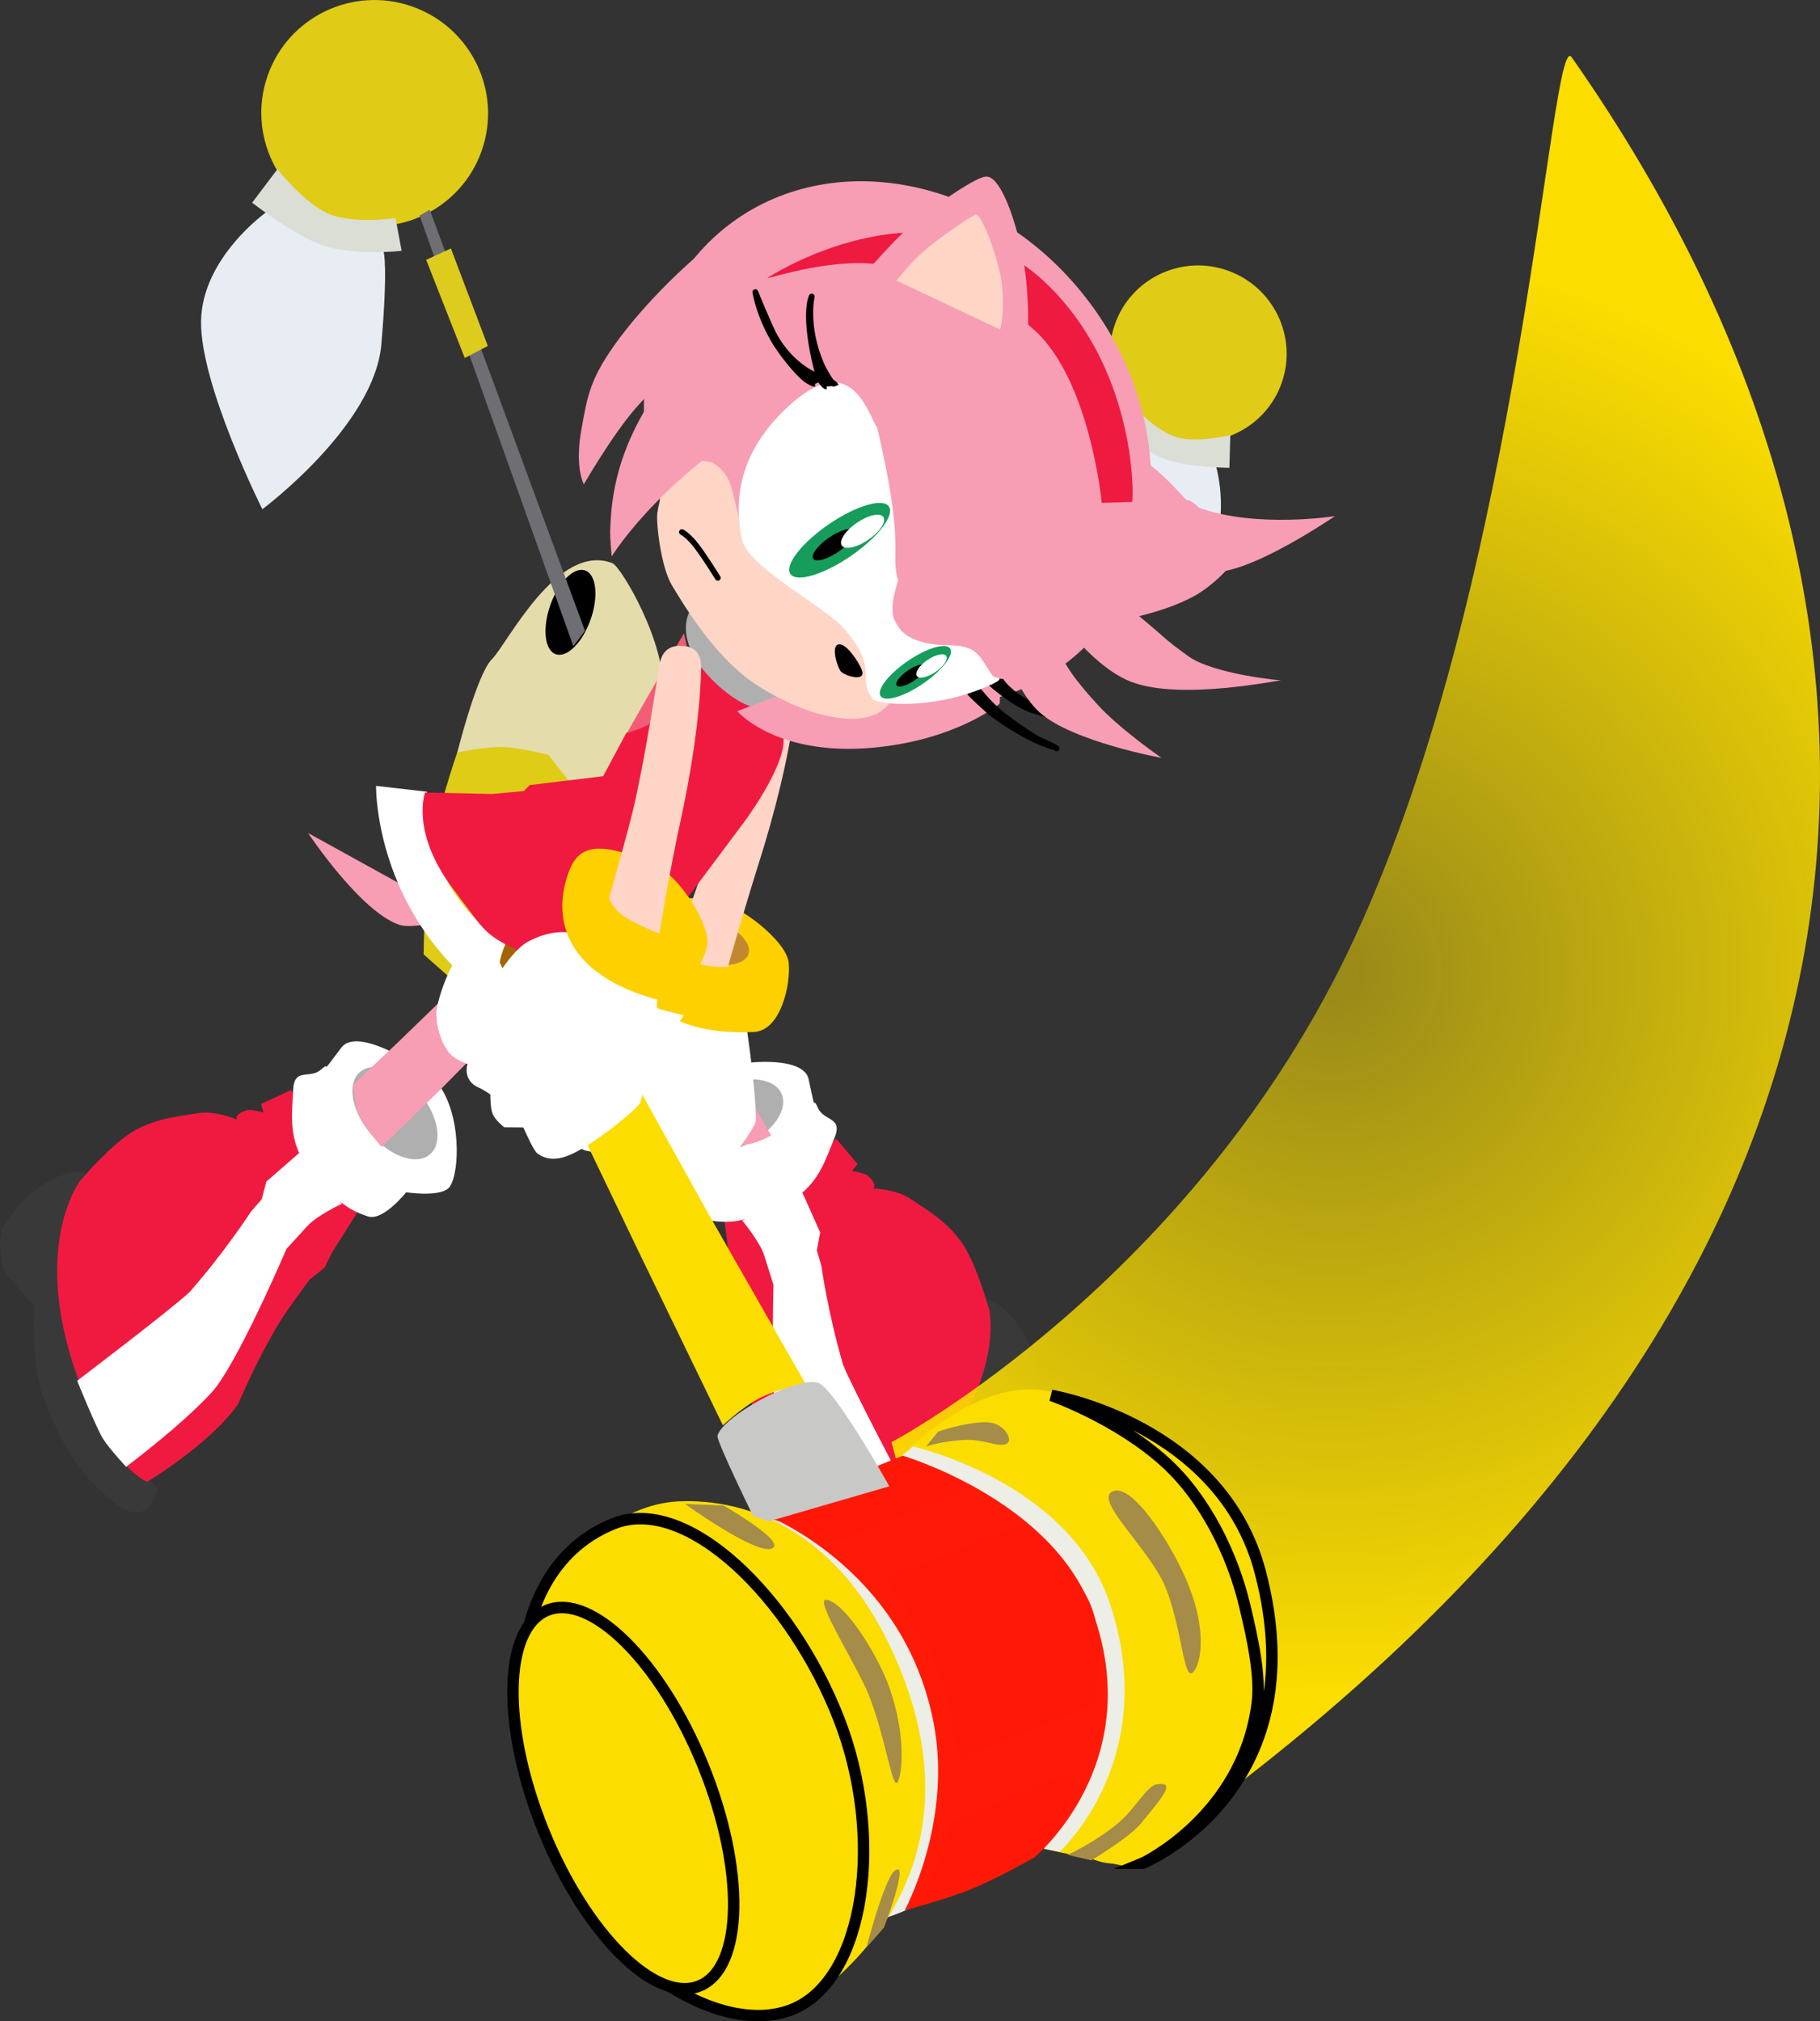 <svg version="1.1" xmlns="http://www.w3.org/2000/svg" xmlns:xlink="http://www.w3.org/1999/xlink" width="39.786" height="44.185" viewBox="0,0,39.786,44.185"><rect x="0" y="0" width="39.786" height="44.185" fill="#333333" stroke="none"/><defs><radialGradient cx="256.177" cy="183.59" r="15.771" gradientUnits="userSpaceOnUse" id="color-1"><stop offset="0" stop-color="#fadd00" stop-opacity="0.502"/><stop offset="1" stop-color="#fbdd00"/></radialGradient></defs><g transform="translate(-227.06,-162.345)"><g data-paper-data="{&quot;isPaintingLayer&quot;:true}" fill-rule="nonzero" stroke-miterlimit="10" stroke-dasharray="" stroke-dashoffset="0" style="mix-blend-mode: normal"><path d="M240.181,181.221c0,0 -3.616,1.6 -4.397,1.338c-0.848,-0.286 -1.99,-2.005 -1.99,-2.005l2.281,1.259l2.872,-1.095l1.234,0.502z" data-paper-data="{&quot;index&quot;:null}" fill="#f79db4" stroke="none" stroke-width="0" stroke-linecap="butt" stroke-linejoin="miter"/><g data-paper-data="{&quot;index&quot;:null}" stroke-width="0" stroke-linecap="butt" stroke-linejoin="miter"><g data-paper-data="{&quot;index&quot;:null}"><path d="M252.619,171.892c-1.007,-0.353 -1.539,-1.452 -1.188,-2.456c0.351,-1.004 1.453,-1.532 2.46,-1.179c1.007,0.353 1.539,1.452 1.188,2.456c-0.351,1.004 -1.453,1.532 -2.46,1.179z" fill="#e0cb17" stroke="none"/><path d="M252.719,171.821c-0.622,-0.218 -0.951,-0.897 -0.734,-1.517c0.217,-0.62 0.898,-0.946 1.52,-0.728c0.622,0.218 0.951,0.897 0.734,1.517c-0.217,0.62 -0.898,0.946 -1.52,0.728z" fill="#e0cb17" stroke="#000000"/><path d="M250.541,176.546c0,0 -0.607,-2.297 0.166,-3.459c0.744,-1.119 0.956,-1.26 0.956,-1.26l1.98,0.709c0,0 0.379,1.295 -0.287,2.157c-0.667,0.862 -2.815,1.853 -2.815,1.853z" fill="#e8edf4" stroke="#000000"/><path d="M252.548,172.391c-0.55,-0.195 -1.115,-0.768 -1.115,-0.768l0.428,-0.369c0,0 0.492,0.525 0.93,0.651c0.437,0.126 1.164,-0.048 1.164,-0.048l-0.02,0.715c0,0 -0.905,-0.009 -1.387,-0.18z" fill="#dbded5" stroke="#000000"/></g><g data-paper-data="{&quot;index&quot;:null}" stroke="none"><path d="M245.685,174.765c-0.138,0.394 -0.404,0.66 -0.594,0.593c-0.19,-0.066 -0.232,-0.44 -0.094,-0.834c0.138,-0.394 0.404,-0.66 0.594,-0.593c0.19,0.066 0.232,0.44 0.094,0.834z" fill="#000000"/><path d="M242.521,178.445c0.198,0.069 0.222,2.353 0.222,2.353c0,0 -1.101,-0.033 -1.299,-0.102c-0.198,-0.069 -0.131,-1.325 -0.07,-1.499c0.061,-0.173 0.95,-0.821 1.148,-0.752z" fill="#807d5a"/><path d="M244.944,175.063l0.008,-0.328l6.542,-3.958l0.074,0.186z" fill="#6e6e73"/><path d="M250.802,171.068l0.209,0.415l-1.558,0.897l-0.18,-0.405z" fill="#ddcb1e"/></g></g><g data-paper-data="{&quot;index&quot;:null}" stroke-width="0" stroke-linecap="butt" stroke-linejoin="miter"><g data-paper-data="{&quot;index&quot;:null}"><path d="M232.911,163.998c0.451,-1.288 1.864,-1.965 3.156,-1.512c1.292,0.452 1.975,1.863 1.524,3.151c-0.451,1.288 -1.864,1.965 -3.156,1.512c-1.292,-0.452 -1.975,-1.863 -1.524,-3.151z" fill="#e0cb17" stroke="none"/><path d="M234.392,166.996c-0.798,-0.28 -1.22,-1.151 -0.941,-1.946c0.278,-0.796 1.151,-1.214 1.95,-0.934c0.798,0.28 1.22,1.151 0.941,1.946c-0.278,0.795 -1.151,1.214 -1.95,0.934z" fill="#e0cb17" stroke="#000000"/><path d="M231.455,169.367c0.021,-1.397 1.438,-2.393 1.438,-2.393l2.553,0.873c0,0 0.099,0.311 -0.05,2.028c-0.155,1.783 -2.601,3.601 -2.601,3.601c0,0 -1.361,-2.713 -1.34,-4.11z" fill="#e8edf4" stroke="#000000"/><path d="M234.107,167.705c-0.62,-0.214 -1.535,-0.929 -1.535,-0.929l0.553,-0.733c0,0 0.59,0.756 1.128,0.98c0.539,0.224 1.453,0.091 1.453,0.091l0.134,0.713c0,0 -1.025,0.122 -1.733,-0.122z" fill="#dbded5" stroke="#000000"/></g><g data-paper-data="{&quot;index&quot;:null}" stroke="none"><path d="M237.814,176.755c0.334,-0.332 1.427,-2.563 2.633,-2.1c0.187,0.072 1.218,1.808 1.093,2.873c-0.169,1.449 -1.553,2.33 -1.553,2.33l-2.934,-1.048c0,0 0.427,-1.724 0.761,-2.056z" fill="#e4dcaa"/><path d="M239.851,174.815c0.244,0.085 0.298,0.564 0.121,1.07c-0.177,0.506 -0.518,0.846 -0.762,0.761c-0.244,-0.085 -0.298,-0.564 -0.121,-1.07c0.177,-0.506 0.518,-0.846 0.762,-0.761z" fill="#000000"/><path d="M236.475,180.923c0.141,-0.849 0.579,-2.127 0.579,-2.127c0,0 0.649,-0.139 1.028,-0.12c0.379,0.019 0.966,0.17 0.966,0.17l0.903,1.148c0,0 -0.792,2.888 -0.907,3.254c-0.23,0.736 -1.768,0.806 -1.768,0.806l-0.955,-0.846c0,0 0.012,-1.436 0.153,-2.285z" fill="#dfcc17"/><path d="M237.212,183.98c0,0 1.851,-2.271 2.105,-2.182c0.254,0.089 0.627,1.45 0.549,1.672c-0.078,0.222 -1.016,1.535 -1.27,1.446c-0.254,-0.089 -1.384,-0.937 -1.384,-0.937z" fill="#807d5a"/><path d="M236.232,167.057l0.223,-0.127l3.393,9.204l-0.255,0.336z" fill="#6e6e73"/><path d="M237.724,169.908l-0.504,0.262l-0.844,-2.145l0.541,-0.249z" fill="#ddcb1e"/></g></g><g data-paper-data="{&quot;index&quot;:null}" stroke="none" stroke-width="0" stroke-linecap="butt" stroke-linejoin="miter"><g><path d="M245.767,195.766c0,0 1.681,-1.69 2.203,-2.592c0.424,-0.731 0.698,-2.418 0.698,-2.418c0,0 0.863,0.262 1.114,1.764c0.071,0.422 -0.446,0.975 -0.446,0.975l-0.899,0.397c0,0 -0.513,1.219 -0.941,1.643c-0.72,0.715 -1.32,1.217 -2.388,1.498c-1.068,0.28 -0.795,-0.662 -0.795,-0.662l1.453,-0.605z" fill="#393939"/><path d="M242.899,189.037l2.445,-1.797l0.464,0.553l-0.125,0.147c0,0 0.291,0.052 0.347,0.104c0.246,0.228 0.106,0.28 0.106,0.28c0,0 0.514,0.012 0.84,0.235c0.326,0.223 0.776,0.477 1.103,0.939c0.326,0.462 0.607,1.48 0.607,1.48c0,0 0.488,2.136 -2.536,4.63c-0.895,0.738 -1.565,0.729 -1.565,0.729c0,0 -0.901,-1.323 -1.087,-2.379c0.02,-1.006 -0.021,-1.467 -0.056,-1.896c-0.029,-0.348 -0.215,-1.236 -0.215,-1.236l-0.188,-0.378l-0.007,-0.362z" fill="#f01a40"/><path d="M242.364,185.832c0.361,-0.241 2.239,-0.518 2.372,0.102c0.185,0.866 0.067,0.312 0.201,0.623c0.134,0.311 0.566,0.191 0.359,0.679c-0.169,0.399 -0.32,0.937 -0.824,1.274c-0.976,0.504 -1.306,0.589 -1.82,0.526c-0.344,-0.042 -0.533,-0.831 -0.533,-0.831c0,0 -0.669,-0.192 -0.797,-0.462c-0.128,-0.27 0.31,-1.422 1.043,-1.912z" fill="#ffffff"/><path d="M243.77,189.8c-0.091,-0.304 -0.483,-0.773 -0.483,-0.773l1.299,-0.645l0.403,0.903l-0.072,0.394l0.097,0.332c0,0 0.144,1.032 0.475,2.163c0.157,0.421 1.413,2.803 1.413,2.803c0,0 -0.84,0.785 -1.065,0.922c-0.218,0.134 -0.698,0.331 -0.698,0.331c0,0 -0.705,-1.302 -1.01,-2.262c-0.248,-0.779 -0.16,-3.534 -0.16,-3.534c0,0 -0.182,-0.576 -0.199,-0.634z" fill="#ffffff"/></g><path d="M242.778,186.11c0.592,-0.273 1.203,-0.212 1.364,0.137c0.161,0.349 -0.189,0.854 -0.781,1.127c-0.592,0.273 -1.203,0.212 -1.364,-0.137c-0.161,-0.349 0.189,-0.854 0.781,-1.127z" fill="#afafaf"/></g><path d="M240.84,181.954l1.927,3.214l1.15,1.997c0,0 -0.329,0.191 -0.592,0.204c-0.262,0.013 -0.682,-0.049 -0.682,-0.049l-1.23,-1.879l-1.743,-2.993z" data-paper-data="{&quot;index&quot;:null}" fill="#f79db4" stroke="none" stroke-width="0" stroke-linecap="butt" stroke-linejoin="miter"/><g data-paper-data="{&quot;index&quot;:null}" stroke="none" stroke-width="0" stroke-linecap="butt" stroke-linejoin="miter"><g><path d="M229.441,193.722l1.062,1.162c0,0 -0.15,0.97 -1,0.265c-0.85,-0.705 -1.181,-1.413 -1.533,-2.365c-0.209,-0.565 -0.16,-1.886 -0.16,-1.886l-0.648,-0.739c0,0 -0.235,-0.719 0.008,-1.072c0.861,-1.255 1.755,-1.129 1.755,-1.129c0,0 -0.463,1.645 -0.387,2.486c0.093,1.039 0.904,3.279 0.904,3.279z" fill="#393939"/><path d="M234.316,189.728l-0.159,0.325l-0.329,0.263c0,0 -0.543,0.726 -0.716,1.03c-0.213,0.374 -0.444,0.775 -0.85,1.695c-0.614,0.879 -1.989,1.698 -1.989,1.698c0,0 -0.611,-0.274 -1.111,-1.321c-1.69,-3.537 -0.346,-5.267 -0.346,-5.267c0,0 0.684,-0.805 1.175,-1.086c0.491,-0.281 1.006,-0.321 1.396,-0.386c0.389,-0.065 0.861,0.142 0.861,0.142c0,0 -0.106,-0.106 0.214,-0.209c0.073,-0.024 0.358,0.052 0.358,0.052l-0.051,-0.186l0.654,-0.306l1.458,2.661z" fill="#f01a40"/><path d="M236.856,188.326c-0.23,0.19 -0.917,0.082 -0.917,0.082c0,0 -0.504,0.636 -0.834,0.528c-0.492,-0.16 -0.755,-0.376 -1.428,-1.245c-0.315,-0.519 -0.225,-1.07 -0.21,-1.503c0.019,-0.529 0.36,-0.238 0.612,-0.464c0.253,-0.226 -0.088,0.227 0.445,-0.48c0.382,-0.506 1.968,0.537 2.193,0.908c0.458,0.753 0.369,1.983 0.139,2.173z" fill="#ffffff"/><path d="M233.769,189.156c-0.04,0.045 -0.447,0.491 -0.447,0.491c0,0 -1.082,2.535 -1.636,3.137c-0.682,0.741 -1.87,1.625 -1.87,1.625c0,0 -0.352,-0.381 -0.493,-0.595c-0.146,-0.22 -0.576,-1.286 -0.576,-1.286c0,0 2.144,-1.63 2.463,-1.945c0.777,-0.886 1.343,-1.761 1.343,-1.761l0.228,-0.26l0.101,-0.388l0.746,-0.649l0.906,1.133c0,0 -0.553,0.259 -0.764,0.497z" fill="#ffffff"/></g><path d="M236.225,186.229c0.422,0.498 0.526,1.103 0.233,1.351c-0.293,0.249 -0.873,0.047 -1.295,-0.451c-0.422,-0.498 -0.526,-1.103 -0.233,-1.351c0.293,-0.249 0.873,-0.047 1.295,0.451z" fill="#afafaf"/></g><path d="M242.011,176.188l0.164,0.73c0,0 -0.175,0.796 -0.413,1.065c-0.225,0.253 -1.05,0.478 -1.05,0.478z" data-paper-data="{&quot;index&quot;:null}" fill="#f25c76" stroke="none" stroke-width="0" stroke-linecap="butt" stroke-linejoin="miter"/><path d="M239.605,183.207l-2.908,2.947l-1.295,1.263c0,0 -0.371,-0.424 -0.484,-0.673c-0.113,-0.249 -0.135,-0.689 -0.135,-0.689l0.982,-0.93l2.712,-2.629z" data-paper-data="{&quot;index&quot;:null}" fill="#f79db4" stroke="none" stroke-width="0" stroke-linecap="butt" stroke-linejoin="miter"/><g data-paper-data="{&quot;index&quot;:null}" stroke="none" stroke-width="0" stroke-linecap="butt" stroke-linejoin="miter"><path d="M243.585,186.836c0.002,0.141 -0.646,1.027 -0.994,1.378c-0.19,0.192 -0.542,0.552 -0.962,0.381c-0.107,-0.044 -0.461,-0.483 -0.461,-0.483l-0.422,0.115c0,0 -0.241,-0.099 -0.336,-0.225c-0.095,-0.126 -0.168,-0.411 -0.168,-0.411c0,0 -0.169,-0.06 -0.296,-0.078c-0.415,-0.059 -0.394,-0.451 -0.394,-0.451c0,0 -0.306,-0.008 -0.483,-0.141c-0.281,-0.21 -0.489,-0.61 -0.524,-0.852c-0.061,-0.411 0.044,-1.563 0.404,-1.704c0.561,-0.219 0.748,0.498 0.748,0.498c0,0 0.168,-0.606 0.443,-0.868c0.424,-0.404 0.802,-0.435 0.802,-0.435l2.39,0.921c0,0 0.239,1.466 0.253,2.354z" fill="#ffffff"/><g><path d="M242.612,182.013c0.587,0.063 1.635,0.9 1.688,1.368c0.053,0.468 -0.169,1.496 -0.758,1.523c-2.153,0.098 -2.753,-1.016 -2.773,-1.994c-0.013,-0.639 0.191,-1.072 1.844,-0.896z" fill="#fed000"/><path d="M242.636,182.434c0.517,0.171 0.869,0.513 0.786,0.765c-0.083,0.252 -0.57,0.318 -1.087,0.147c-0.517,-0.171 -0.869,-0.513 -0.786,-0.765c0.083,-0.252 0.57,-0.318 1.087,-0.147z" fill="#c28830"/><path d="M244.448,177.739c-0.135,1.175 -0.495,2.507 -0.77,3.377c-0.392,1.243 -0.705,2.362 -0.705,2.362c0,0 -0.542,0.045 -0.796,-0.157c-0.254,-0.202 -0.36,-0.233 -0.36,-0.233c0,0 0.689,-1.935 0.847,-2.436c0.259,-0.823 0.546,-1.879 0.848,-3.093c0.076,-0.304 0.278,-0.441 0.592,-0.377c0.211,0.043 0.389,0.169 0.345,0.558z" fill="#fed5c7"/></g></g><path d="M251.929,202.948c-2.737,1.428 -5.379,-9.078 -5.379,-9.078c0,0 6.63,-3.508 10.113,-11.004c3.703,-7.97 4.285,-19.939 4.754,-19.27c8.75,12.477 7.834,27.376 -9.488,39.352z" data-paper-data="{&quot;index&quot;:null}" fill="url(#color-1)" stroke="none" stroke-width="NaN" stroke-linecap="butt" stroke-linejoin="miter"/><path d="M241.342,185.551c0,0 -1.095,-0.186 -1.683,-0.408c-4.457,-1.586 -4.378,-5.619 -4.378,-5.619l1.114,0.128c0,0 -0.516,3.048 4.034,4.471c0.444,0.139 1.579,0.416 1.579,0.416z" data-paper-data="{&quot;index&quot;:null}" fill="#ffffff" stroke="none" stroke-width="0" stroke-linecap="butt" stroke-linejoin="miter"/><g data-paper-data="{&quot;index&quot;:null}" stroke-linecap="butt" stroke-linejoin="miter"><path d="M249.882,202.76l-3.19,-8.505c0,0 1.952,-2.179 3.75,-1.35c1.703,0.786 2.799,1.746 3.602,3.582c2.09,4.782 -2.171,6.7 -2.171,6.7z" fill="#fbdd00" stroke="none" stroke-width="0"/><path d="M250.399,202.891c0,0 0.592,-0.262 1.119,-0.706c0.352,-0.297 0.614,-0.799 0.822,-0.833c0.42,-0.068 0.187,0.217 -0.349,0.864c-0.25,0.302 -1.076,0.796 -1.076,0.796l-0.516,-0.121z" fill="#a58c48" stroke="#000000" stroke-width="0"/><path d="M253.106,198.921c-0.174,0.071 -0.227,-1.039 -0.564,-1.87c-0.337,-0.831 -1.552,-1.888 -1.175,-2.097c0.412,-0.229 1.244,1.059 1.606,1.88c0.54,1.225 0.307,2.017 0.133,2.088z" fill="#a58c48" stroke="#000000" stroke-width="0"/><path d="M247.308,193.961l0.259,-0.321c0,0 0.582,-0.202 1.027,-0.206c0.399,-0.004 0.549,0.32 0.523,0.4c-0.075,0.226 -0.48,-0.025 -0.925,-0.014c-0.481,0.012 -0.884,0.142 -0.884,0.142z" fill="#a58c48" stroke="#000000" stroke-width="0"/><path d="M247.347,198.964c1.258,3.356 -0.258,4.99 -0.258,4.99c0,0 0.218,-0.032 -0.334,0.193c-0.552,0.225 -0.305,0.071 -0.305,0.071c0,0 1.051,-1.91 0.641,-4.072c-0.652,-3.442 -3.758,-4.571 -3.758,-4.571l0.577,-0.146c0,0 2.541,1.144 3.438,3.536z" fill="#edeee6" stroke="none" stroke-width="0"/><path d="M247.019,193.965c0,0 3.422,0.76 4.309,3.445c1.124,3.403 -1.105,5.414 -1.105,5.414l-0.334,-0.065c0,0 1.311,-1.97 0.96,-4.112c-0.559,-3.41 -4.136,-4.428 -4.136,-4.428l0.306,-0.253z" fill="#edeee6" stroke="none" stroke-width="0"/><path d="M250.922,197.515c1.264,3.37 -1.255,5.437 -1.255,5.437c0,0 -0.823,0.465 -1.375,0.689c-0.552,0.225 -1.456,0.463 -1.456,0.463c0,0 1.049,-1.915 0.635,-4.087c-0.658,-3.456 -3.767,-4.594 -3.767,-4.594l3.088,-1.257c0,0 3.229,0.947 4.13,3.349z" fill="#ff1a07" stroke="none" stroke-width="0"/><path d="M249.461,195.641c0,0 1.098,0.964 1.443,1.794c0.346,0.829 0.08,2.175 0.08,2.175l-2.972,1.206c0,0 -0.242,-1.449 -0.501,-2.09c-0.267,-0.659 -1.111,-1.886 -1.111,-1.886z" fill="#ff1808" stroke="#000000" stroke-width="0"/><path d="M246.933,204.021c0,0 0.414,-0.495 0.595,-0.857c0.18,-0.362 0.323,-0.986 0.323,-0.986l2.753,-1.16c0,0 -0.078,0.782 -0.38,1.243c-0.302,0.46 -0.86,0.861 -1.05,0.938c-0.503,0.204 -2.241,0.822 -2.241,0.822z" fill="#ff1808" stroke="#000000" stroke-width="0"/><path d="M243.787,195.52c0,0 2.412,-1.053 3.006,-1.176c0.435,-0.09 1.525,0.506 1.525,0.506l-2.916,1.183c0,0 -0.411,-0.173 -0.682,-0.26c-0.272,-0.086 -0.932,-0.254 -0.932,-0.254z" fill="#ff1808" stroke="#000000" stroke-width="0"/><path d="M243.522,198.706c-0.504,-1.241 -3.101,-3.007 -3.101,-3.007c0,0 0.611,-0.501 1.497,-0.536c1.387,-0.055 3.419,0.545 4.677,3.335c2.399,5.319 -2.222,7.802 -2.222,7.802c0,0 -0.348,-6.352 -0.852,-7.593z" fill="#fbdd00" stroke="none" stroke-width="0"/><path d="M246.047,199.384c-0.262,-0.646 -1.196,-2.096 -0.926,-2.069c0.4,0.041 1.115,1.197 1.356,1.851c0.436,1.182 0.284,2.113 0.182,2.154c-0.103,0.042 -0.275,-1.104 -0.612,-1.936z" fill="#a58c48" stroke="#000000" stroke-width="0"/><path d="M246.616,203.241c0.344,-0.265 -0.232,1.241 -0.232,1.241l-0.385,0.437c0,0 0.397,-1.508 0.617,-1.678z" fill="#a58c48" stroke="#000000" stroke-width="0"/><path d="M243.932,196.196c-0.349,0.141 -1.894,-0.974 -1.894,-0.974l0.834,0.032c0,0 1.409,0.8 1.06,0.942z" fill="#a58c48" stroke="#000000" stroke-width="0"/><path d="M239.134,202.658c-1.176,-3.005 -0.899,-6.098 1.333,-7.003c1.6,-0.649 3.894,1.601 4.934,4.272c0.996,2.558 0.581,5.691 -1.019,6.341c-1.6,0.649 -4.225,-1.062 -5.225,-3.619z" fill="#fbdd00" stroke="#000000" stroke-width="0.25"/><path d="M242.351,205.757c-0.964,0.391 -2.492,-1.13 -3.411,-3.397c-0.92,-2.267 -0.883,-4.422 0.081,-4.814c0.964,-0.391 2.492,1.13 3.411,3.397c0.92,2.267 0.883,4.422 -0.081,4.813z" fill="#fbdd00" stroke="#000000" stroke-width="0.25"/><path d="M242.863,193.503l-1.82,-3.753l-3.059,-6.37c0,0 0.107,-0.54 0.318,-0.638c0.211,-0.098 0.821,-0.035 0.821,-0.035l3.407,6.143l2.134,3.737c0,0 -0.632,0.132 -0.995,0.317c-0.363,0.185 -0.807,0.599 -0.807,0.599z" fill="#fbdd00" stroke="none" stroke-width="0"/><path d="M243.521,195.48c0,0 -0.805,-1.644 -0.777,-1.75c0.106,-0.402 1.603,-1.261 2.18,-1.165c0.341,0.057 1.577,2.27 1.577,2.27l-2.641,0.768z" fill="#c8c8c6" stroke="none" stroke-width="0"/><path d="M252.043,203.073c0,0 2.184,-1.031 2.5,-3.487c0.077,-0.596 -0.095,-1.397 -0.274,-2.147c-0.267,-1.115 -0.864,-2.33 -1.719,-3.115c-1.057,-0.97 -2.507,-1.476 -2.507,-1.476c0,0 3.717,0.62 4.567,3.862c1.261,4.806 -2.567,6.363 -2.567,6.363z" fill="#fbdd00" stroke="#000000" stroke-width="0.25"/><path d="M237.984,183.38c0,0 0.107,-0.54 0.318,-0.638c0.211,-0.098 0.821,-0.035 0.821,-0.035l1.476,2.629c0,0 -0.248,0.224 -0.611,0.409c-0.363,0.185 -0.741,0.276 -0.741,0.276z" fill="#a56402" stroke="none" stroke-width="0"/></g><path d="M244.179,178.672c-0.112,0.653 -0.855,1.647 -0.855,1.647l-2.855,3.819c0,0 0.32,0.063 -1.235,-0.635c-1.703,-0.764 -1.39,-0.575 -2.262,-1.72c-0.946,-1.243 -0.619,-2.114 -0.619,-2.114l1.47,0.032l0.689,-0.064l0.125,-0.13l1.609,-0.195l0.505,-0.945c0,0 0.588,-0.121 0.916,-0.525c0.26,-0.32 0.498,-1.033 0.498,-1.033l1.24,0.067l0.334,0.157c0,0 0.539,1.056 0.438,1.64z" data-paper-data="{&quot;index&quot;:null}" fill="#f01a40" stroke="none" stroke-width="0" stroke-linecap="butt" stroke-linejoin="miter"/><path d="M242.13,175.722c0,0 1.388,0.608 1.762,0.954c0.373,0.346 0.363,1.017 0.363,1.017c0,0 -0.507,0.526 -1.482,-0.351c-1.048,-0.943 -0.642,-1.619 -0.642,-1.619z" data-paper-data="{&quot;index&quot;:null}" fill="#afafaf" stroke="none" stroke-width="0" stroke-linecap="butt" stroke-linejoin="miter"/><g data-paper-data="{&quot;index&quot;:null}" stroke="none" stroke-width="0" stroke-linecap="butt" stroke-linejoin="miter"><path d="M241.063,186.434c-0.034,0.131 -0.861,0.782 -1.273,1.017c-0.225,0.128 -0.642,0.37 -0.987,0.104c-0.088,-0.068 -0.302,-0.565 -0.302,-0.565l-0.419,-0.003c0,0 -0.197,-0.153 -0.253,-0.294c-0.055,-0.141 -0.049,-0.423 -0.049,-0.423c0,0 -0.14,-0.099 -0.253,-0.149c-0.368,-0.161 -0.247,-0.518 -0.247,-0.518c0,0 -0.28,-0.086 -0.41,-0.254c-0.206,-0.267 -0.294,-0.689 -0.265,-0.922c0.05,-0.395 0.443,-1.432 0.812,-1.469c0.574,-0.058 0.563,0.653 0.563,0.653c0,0 0.311,-0.516 0.633,-0.687c0.495,-0.264 0.853,-0.195 0.853,-0.195l1.969,1.466c0,0 -0.157,1.416 -0.373,2.239z" fill="#ffffff"/><path d="M242.515,183.03c-0.097,0.441 -0.615,1.306 -1.158,1.148c-1.984,-0.576 -2.185,-1.772 -1.901,-2.666c0.185,-0.584 0.505,-0.914 1.95,-0.244c0.513,0.238 1.206,1.322 1.11,1.762z" fill="#fed000"/><path d="M241.943,180.26c-0.267,1.221 -0.466,2.495 -0.466,2.495c0,0 -0.501,-0.197 -0.761,-0.369c-0.26,-0.171 -0.342,-0.407 -0.342,-0.407c0,0 0.452,-1.583 0.56,-2.076c0.177,-0.808 0.359,-1.841 0.543,-3.026c0.046,-0.297 0.228,-0.445 0.533,-0.411c0.205,0.023 0.386,0.128 0.377,0.503c-0.028,1.133 -0.257,2.436 -0.444,3.29z" fill="#fed5c7"/></g><g data-paper-data="{&quot;index&quot;:null}"><path d="M247.583,172.726c0,0 0.019,-1.339 -0.81,-1.9c-1.34,-0.906 -2.716,0.622 -2.716,0.622c0,0 0.816,-1.137 1.854,-1.073c0.685,0.042 1.034,0.166 1.405,0.771c0.416,0.678 0.266,1.58 0.266,1.58z" fill="#000000" stroke="none" stroke-width="0" stroke-linecap="butt" stroke-linejoin="miter"/><path d="M250.41,176.806c-2.266,1.776 -5.772,1.087 -7.832,-1.54c-2.06,-2.627 -1.893,-6.197 0.372,-7.973c2.266,-1.776 5.772,-1.087 7.832,1.54c2.06,2.627 1.893,6.197 -0.372,7.973z" fill="#f79eb4" stroke="none" stroke-width="0" stroke-linecap="butt" stroke-linejoin="miter"/><path d="M248.913,177.726c0.017,-0.005 -0.8,0.673 -2.323,0.908c-2.454,0.386 -3.413,-0.743 -3.413,-0.743l0.891,-0.34c0,0 2.315,0.157 3.075,0.078c0.76,-0.079 1.802,-0.645 1.801,-0.644" fill="#f79eb4" stroke="#f89db5" stroke-width="0" stroke-linecap="butt" stroke-linejoin="round"/><g fill="#ffd5c5" stroke="none" stroke-width="1" stroke-linecap="round" stroke-linejoin="round"><path d="M246.49,177.737c-0.348,0.423 -0.993,0.347 -1.479,0.225c-0.08,-0.02 -0.701,-0.177 -1.435,-0.661c-0.921,-0.607 -1.617,-1.816 -1.825,-2.157c-0.248,-0.407 -0.352,-1.395 -0.321,-1.588c0.221,-1.392 1.057,-1.135 1.181,-1.103c0.059,0.015 0.306,0.166 0.417,0.483c0.108,0.309 0.263,1.266 0.453,1.489c0.204,0.239 1.745,1.248 2.304,1.962c0.115,0.15 0.218,0.384 0.218,0.577c0,0.251 -0.05,0.666 0.315,0.717c0.059,0.008 0.21,0.01 0.172,0.056z"/><path d=""/></g><g fill="#000000" stroke="#000000" stroke-width="0.125" stroke-linecap="butt" stroke-linejoin="round"><path d="M248.419,177.411c0.055,0.036 0.214,0.288 0.567,0.571c0.231,0.171 0.463,0.341 0.709,0.489c0.147,0.089 0.321,0.139 0.463,0.233c0.005,0.003 -0.38,-0.139 -0.486,-0.191c-0.33,-0.163 -0.601,-0.332 -0.899,-0.547c-0.065,-0.047 -0.541,-0.48 -0.519,-0.493"/><path d="M248.922,177.183c-0.004,0.036 0.19,0.304 0.595,0.517c0.405,0.213 1.046,0.445 1.087,0.437c0.015,-0.003 -0.795,-0.183 -1.102,-0.317c-0.308,-0.134 -0.799,-0.535 -0.779,-0.546"/></g><g fill="#000000" stroke="none" stroke-width="1" stroke-linecap="round" stroke-linejoin="round"><path d="M245.432,177.012c-0.12,-0.21 -0.211,-0.642 0.022,-0.575c0.177,0.051 0.458,0.503 0.461,0.616c0.006,0.196 -0.421,0.05 -0.483,-0.041z"/><path d=""/></g><path d="M244.516,170.866c0.054,-0.017 -1.553,1.091 -2.233,1.652c-1.279,1.055 -1.852,1.991 -1.852,1.991c0,0 -0.036,-0.426 -0.033,-0.538c0.01,-0.345 0.038,-0.664 0.108,-1.004c0.164,-0.801 0.531,-1.544 1.011,-2.202c0.32,-0.439 2.023,-1.977 2.048,-1.968" fill="#f79eb4" stroke="#f89db5" stroke-width="0" stroke-linecap="butt" stroke-linejoin="round"/><path d="M243.531,168.703c-0.021,-0.002 -2.043,1.958 -2.565,2.553c-0.522,0.595 -1.143,1.676 -1.143,1.676c0,0 -0.204,-0.363 -0.054,-1.194c0.132,-0.734 0.182,-1.128 0.831,-1.998c0.842,-1.129 2.247,-2.361 2.641,-2.442" fill="#f79eb4" stroke="#f89db5" stroke-width="0" stroke-linecap="butt" stroke-linejoin="round"/><g fill="#ee1a40" stroke="none" stroke-width="1" stroke-linecap="round" stroke-linejoin="round"><path d="M251.145,173.338c-0.009,-0.103 -0.277,-2.698 -1.471,-3.775c-0.942,-0.849 -1.756,-1.048 -3.161,-1.393c-1.083,-0.266 -2.653,0.275 -2.681,0.254c-0.002,-0.002 3.435,-2.269 6.005,0.028c2.054,1.878 2.01,4.721 1.973,4.866"/><path d=""/></g><path d="M250.449,174.236c-0.029,-0.007 1.034,1.182 1.582,1.635c0.548,0.454 0.464,0.43 1.011,0.822c0.547,0.391 2.051,0.537 2.042,0.523c-0.012,-0.02 -2.21,0.458 -3.304,0.03c-1.094,-0.428 -2.072,-2.138 -2.109,-2.146" fill="#f79eb4" stroke="#f89db5" stroke-width="0" stroke-linecap="butt" stroke-linejoin="round"/><path d="M249.896,173.593c0.071,-0.044 1.662,-0.219 2.035,-0.154c0.373,0.065 0.936,-0.454 1.334,0.003c1.265,0.459 2.977,0.185 2.977,0.185c0,0 -2.371,1.628 -2.944,1.126c-0.794,-0.696 -2.716,-0.479 -2.846,-0.509" fill="#f79eb4" stroke="#f89db5" stroke-width="0" stroke-linecap="butt" stroke-linejoin="round"/><g stroke="none" stroke-width="1" stroke-linecap="round" stroke-linejoin="round"><g fill="#f79eb4"><path d="M245.968,168.296c0.268,-0.239 0.653,-0.751 1.184,-1.171c0.531,-0.419 1.249,-0.909 1.462,-0.92c0.278,-0.015 0.578,0.725 0.769,1.569c0.192,0.844 0.181,2.083 0.089,2.211"/></g><g fill="#ffd5c5"><path d="M246.656,168.477c0.06,-0.061 0.298,-0.395 0.683,-0.715c0.385,-0.32 1.02,-0.731 1.053,-0.731c0.132,-0 0.437,0.849 0.534,1.311c0.097,0.462 0.06,1.03 -0.004,1.207"/></g></g><g fill="#f79eb4" stroke="none" stroke-width="1" stroke-linecap="round" stroke-linejoin="round"><path d="M252.037,172.387c0.252,0.178 0.5,0.381 0.945,0.876c0.445,0.495 1.008,1.104 1.048,1.338c0.008,0.048 -0.427,0.538 -0.875,0.78c-0.7,0.378 -1.636,0.526 -1.652,0.528"/><path d=""/></g><path d="M246.69,175.042c-0.222,0.7 -0.092,0.85 0.016,1.015c0.184,0.284 0.656,0.397 1.119,0.395c0.662,-0.003 0.668,0.326 0.948,0.677c0.042,0.053 0.372,0.007 -0.177,0.24c-1.165,0.495 -2.353,0.376 -2.447,0.264c-0.378,-0.448 0.148,-0.641 -0.632,-1.538c-0.445,-0.511 -1.974,-1.268 -2.224,-1.901c-0.32,-1.365 0.324,-2.282 0.826,-2.796c1.511,-1.545 1.885,-0.075 2.12,0.307c0.622,2.662 0.272,2.651 0.452,3.336z" fill="#ffffff" stroke="none" stroke-width="0" stroke-linecap="butt" stroke-linejoin="miter"/><path d="M249.562,175.106c-0.002,-0.05 0.36,0.737 0.55,1.25c0.191,0.512 0.481,0.889 0.954,1.406c0.473,0.517 1.38,1.147 1.382,1.148c0.041,0.012 -1.941,-0.351 -2.652,-0.984c-0.71,-0.633 -0.959,-2.097 -0.963,-2.239" fill="#f79eb4" stroke="#f89db5" stroke-width="0" stroke-linecap="butt" stroke-linejoin="round"/><g fill="#000000" stroke="#000000" stroke-width="0.125" stroke-linecap="butt" stroke-linejoin="round"><path d="M245.129,170.793c-0.043,0.003 -0.148,-0.11 -0.199,-0.312c-0.329,-1.296 -0.125,-1.655 -0.125,-1.655c0,0 -0.149,0.647 0.204,1.472c0.069,0.161 0.191,0.351 0.223,0.388c0.031,0.035 0.083,0.045 0.1,0.095"/><path d="M244.878,170.738c0,0 -0.056,-0.002 -0.171,-0.079c-0.213,-0.142 -0.593,-0.633 -0.736,-0.885c-0.342,-0.602 -0.399,-1.045 -0.399,-1.045c0,0 0.303,0.747 0.423,0.965c0.368,0.656 0.895,0.864 0.973,0.887c0.035,0.01 0.119,0.021 0.142,0.045"/></g><g stroke="none" stroke-linecap="butt" stroke-linejoin="miter"><path d="M246.492,173.417c0.132,0.192 -0.243,0.678 -0.838,1.086c-0.595,0.407 -1.183,0.581 -1.315,0.389c-0.132,-0.192 0.243,-0.678 0.838,-1.086c0.595,-0.407 1.183,-0.581 1.315,-0.389z" fill="#169c5b" stroke-width="NaN"/><path d="M245.736,173.943c0.058,0.085 -0.097,0.291 -0.345,0.461c-0.248,0.17 -0.497,0.239 -0.554,0.155c-0.058,-0.085 0.097,-0.291 0.345,-0.461c0.248,-0.17 0.497,-0.239 0.554,-0.155z" fill="#000000" stroke-width="0"/><path d="M245.79,173.774c0.251,-0.172 0.512,-0.229 0.581,-0.127c0.07,0.102 -0.077,0.324 -0.328,0.496c-0.251,0.172 -0.512,0.229 -0.581,0.127c-0.07,-0.102 0.077,-0.324 0.328,-0.496z" fill="#ffffff" stroke-width="0"/></g><g stroke="none" stroke-linecap="butt" stroke-linejoin="miter"><path d="M246.902,176.796c0.419,-0.287 0.835,-0.41 0.928,-0.274c0.093,0.136 -0.172,0.478 -0.591,0.766c-0.419,0.287 -0.835,0.41 -0.928,0.274c-0.093,-0.136 0.172,-0.478 0.591,-0.766z" fill="#169c5b" stroke-width="NaN"/><path d="M246.905,177.002c0.175,-0.12 0.35,-0.169 0.391,-0.109c0.041,0.06 -0.068,0.205 -0.243,0.325c-0.175,0.12 -0.35,0.169 -0.391,0.109c-0.041,-0.06 0.068,-0.205 0.243,-0.325z" fill="#000000" stroke-width="0"/><path d="M247.334,176.773c0.177,-0.121 0.361,-0.161 0.41,-0.09c0.049,0.072 -0.054,0.229 -0.232,0.35c-0.177,0.121 -0.361,0.161 -0.41,0.089c-0.049,-0.072 0.054,-0.229 0.232,-0.35z" fill="#ffffff" stroke-width="0"/></g></g><path d="M241.967,173.976c0,0 0.146,0.072 0.336,0.327c0.19,0.255 0.449,0.673 0.449,0.673" data-paper-data="{&quot;index&quot;:null}" fill="none" stroke="#000000" stroke-width="0.125" stroke-linecap="round" stroke-linejoin="miter"/></g></g></svg>